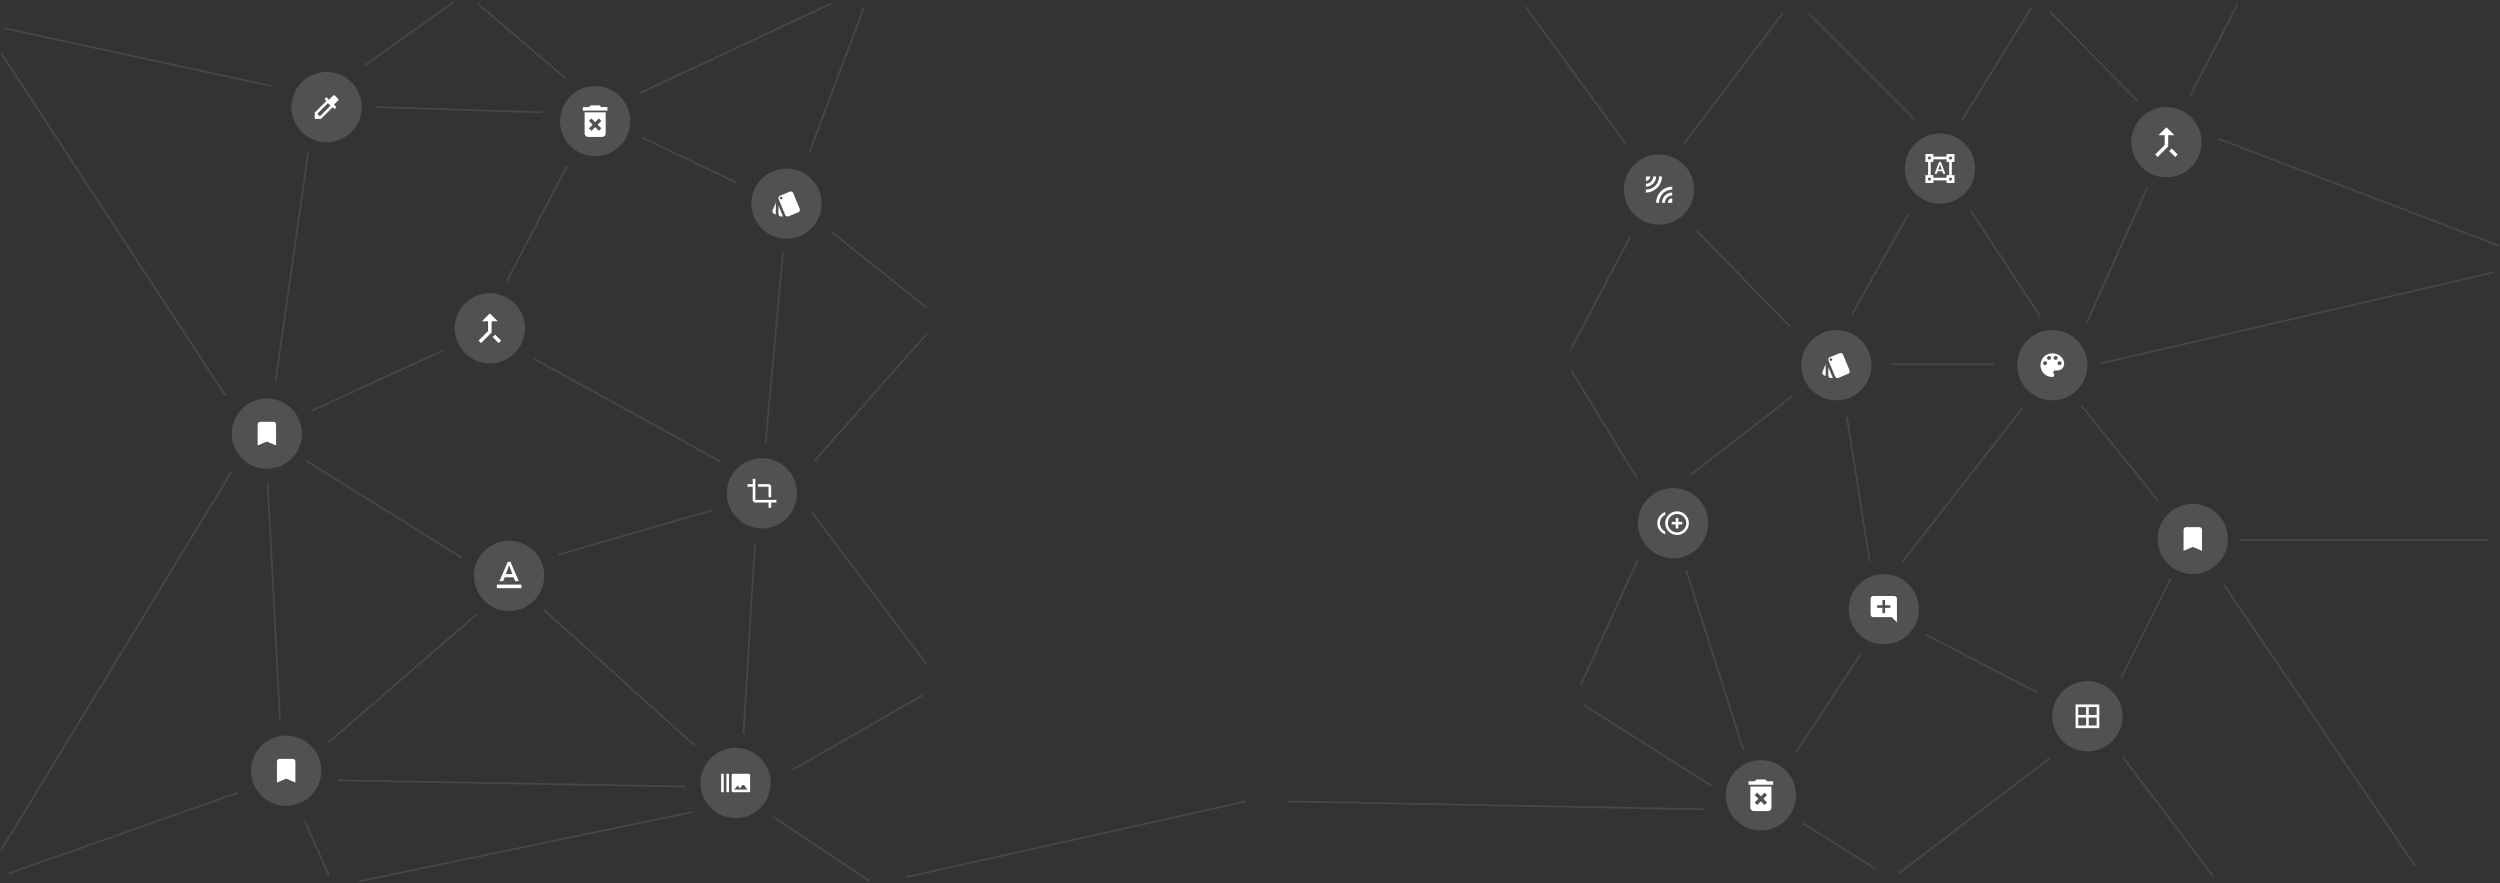 <svg width="1424" height="503" viewBox="0 0 1424 503" fill="none" xmlns="http://www.w3.org/2000/svg">
<rect x="0" y="0" width="1424" height="503" fill="#333333" stroke="none"/>
<path d="M963 270.5L1021 225.5" stroke="white" stroke-opacity="0.1"/>
<path d="M1097 361.5L1160.5 394.5" stroke="white" stroke-opacity="0.1"/>
<path d="M1208 386.5L1236.5 329.5" stroke="white" stroke-opacity="0.1"/>
<path d="M1229.5 285.5L1185.5 231" stroke="white" stroke-opacity="0.1"/>
<path d="M1083.5 320L1152 232.5" stroke="white" stroke-opacity="0.1"/>
<path d="M1065 320L1052 237.5" stroke="white" stroke-opacity="0.1"/>
<path d="M1077.5 207.5H1136" stroke="white" stroke-opacity="0.1"/>
<path d="M1055 179L1087 122" stroke="white" stroke-opacity="0.1"/>
<path d="M1162 180L1122.5 120" stroke="white" stroke-opacity="0.1"/>
<path d="M1188.5 184L1223 107" stroke="white" stroke-opacity="0.1"/>
<path d="M1019.5 186L966.5 131.5" stroke="white" stroke-opacity="0.1"/>
<path d="M1209 431L1260.5 499" stroke="white" stroke-opacity="0.1"/>
<path d="M1276 307.5H1417" stroke="white" stroke-opacity="0.1"/>
<path d="M1196.5 207L1421 155" stroke="white" stroke-opacity="0.1"/>
<path d="M1263.5 79L1423.5 140" stroke="white" stroke-opacity="0.1"/>
<path d="M959.5 81.5L1015.5 7.5" stroke="white" stroke-opacity="0.1"/>
<path d="M1090.5 68L1030 7.5" stroke="white" stroke-opacity="0.1"/>
<path d="M1117.5 68.5L1157 4.5" stroke="white" stroke-opacity="0.1"/>
<path d="M1217.5 57.5L1167.5 6.5" stroke="white" stroke-opacity="0.1"/>
<path d="M1247.5 54.5L1274.5 2.5" stroke="white" stroke-opacity="0.1"/>
<path d="M1168 431.5L1081.5 497.5" stroke="white" stroke-opacity="0.1"/>
<path d="M1027 469L1068.5 495" stroke="white" stroke-opacity="0.1"/>
<path d="M173.5 467.5L187.5 499" stroke="white" stroke-opacity="0.1"/>
<path d="M394.5 462.5L204.5 502" stroke="white" stroke-opacity="0.1"/>
<path d="M451.5 438.5L525.5 396" stroke="white" stroke-opacity="0.1"/>
<path d="M462.5 292L528 378.5" stroke="white" stroke-opacity="0.1"/>
<path d="M463.5 263L528.5 189.5" stroke="white" stroke-opacity="0.1"/>
<path d="M473.5 132L527.5 175" stroke="white" stroke-opacity="0.1"/>
<path d="M364.5 53L473.5 2" stroke="white" stroke-opacity="0.1"/>
<path d="M322 44.5L272 2" stroke="white" stroke-opacity="0.1"/>
<path d="M207.5 37.5L258.5 1" stroke="white" stroke-opacity="0.1"/>
<path d="M440 465L495.5 502" stroke="white" stroke-opacity="0.1"/>
<path d="M516.5 499.5L709.5 456.5" stroke="white" stroke-opacity="0.1"/>
<path d="M733.5 456.5L971 461" stroke="white" stroke-opacity="0.1"/>
<path d="M975.5 448L902 401.5" stroke="white" stroke-opacity="0.1"/>
<path d="M933 318.5L900.5 390" stroke="white" stroke-opacity="0.1"/>
<path d="M932.5 272.5L895 211" stroke="white" stroke-opacity="0.1"/>
<path d="M928.5 135L895 198.5" stroke="white" stroke-opacity="0.1"/>
<path d="M926.5 82.5L869 4" stroke="white" stroke-opacity="0.1"/>
<circle cx="1003" cy="453" r="20" fill="white" fill-opacity="0.15"/>
<path d="M997 460C997 461.1 997.9 462 999 462H1007C1008.1 462 1009 461.1 1009 460V448H997V460ZM999.46 452.88L1000.87 451.47L1003 453.59L1005.12 451.47L1006.53 452.88L1004.41 455L1006.53 457.12L1005.12 458.53L1003 456.41L1000.88 458.53L999.47 457.12L1001.59 455L999.46 452.88ZM1006.5 445L1005.5 444H1000.5L999.5 445H996V447H1010V445H1006.5Z" fill="white"/>
<circle cx="339" cy="69" r="20" fill="white" fill-opacity="0.15"/>
<path d="M333 76C333 77.1 333.9 78 335 78H343C344.1 78 345 77.1 345 76V64H333V76ZM335.46 68.88L336.87 67.47L339 69.59L341.12 67.47L342.53 68.88L340.41 71L342.53 73.12L341.12 74.53L339 72.41L336.88 74.53L335.47 73.12L337.59 71L335.46 68.88ZM342.5 61L341.5 60H336.5L335.5 61H332V63H346V61H342.5Z" fill="white"/>
<circle cx="1234" cy="81" r="20" fill="white" fill-opacity="0.15"/>
<path d="M1239 89.41L1240.41 88L1237 84.59L1235.59 86L1239 89.41ZM1229.5 77H1233V82.59L1227.59 88L1229 89.41L1235 83.41V77H1238.5L1234 72.5L1229.5 77Z" fill="white"/>
<circle cx="279" cy="187" r="20" fill="white" fill-opacity="0.15"/>
<path d="M284 195.41L285.41 194L282 190.59L280.59 192L284 195.41ZM274.5 183H278V188.59L272.59 194L274 195.41L280 189.41V183H283.5L279 178.5L274.5 183Z" fill="white"/>
<circle cx="434" cy="281" r="20" fill="white" fill-opacity="0.15"/>
<path d="M437.75 283.25H439.25V277.25C439.25 276.425 438.575 275.75 437.75 275.75H431.75V277.25H437.75V283.25ZM430.25 284.75V272.75H428.75V275.75H425.75V277.25H428.75V284.75C428.75 285.575 429.425 286.25 430.25 286.25H437.75V289.25H439.25V286.25H442.25V284.75H430.25Z" fill="white"/>
<circle cx="186" cy="61" r="20" fill="white" fill-opacity="0.15"/>
<path d="M192.532 56.222L190.778 54.467C190.485 54.175 190.012 54.175 189.72 54.467L187.38 56.807L185.932 55.375L184.875 56.432L185.94 57.497L179.25 64.187V67.75H182.812L189.503 61.06L190.568 62.125L191.625 61.067L190.185 59.627L192.525 57.287C192.825 56.987 192.825 56.515 192.532 56.222ZM182.19 66.25L180.75 64.81L186.795 58.765L188.235 60.205L182.19 66.25Z" fill="white"/>
<circle cx="290" cy="328" r="20" fill="white" fill-opacity="0.15"/>
<path d="M283 333V335H297V333H283ZM287.5 328.8H292.5L293.4 331H295.5L290.75 320H289.25L284.5 331H286.6L287.5 328.8ZM290 321.98L291.87 327H288.13L290 321.98Z" fill="white"/>
<circle cx="953" cy="298" r="20" fill="white" fill-opacity="0.15"/>
<path d="M956 295H954.5V297.25H952.25V298.75H954.5V301H956V298.75H958.25V297.25H956V295ZM945.5 298C945.5 295.908 946.73 294.1 948.508 293.26V291.64C945.89 292.57 944 295.067 944 298C944 300.932 945.89 303.43 948.508 304.36V302.74C946.73 301.9 945.5 300.092 945.5 298ZM955.25 291.25C951.53 291.25 948.5 294.28 948.5 298C948.5 301.72 951.53 304.75 955.25 304.75C958.97 304.75 962 301.72 962 298C962 294.28 958.97 291.25 955.25 291.25ZM955.25 303.25C952.355 303.25 950 300.895 950 298C950 295.105 952.355 292.75 955.25 292.75C958.145 292.75 960.5 295.105 960.5 298C960.5 300.895 958.145 303.25 955.25 303.25Z" fill="white"/>
<circle cx="1046" cy="208" r="20" fill="white" fill-opacity="0.15"/>
<path d="M1038.9 213.737L1039.9 214.157V207.385L1038.08 211.78C1037.77 212.545 1038.14 213.422 1038.9 213.737ZM1053.52 210.962L1049.8 201.985C1049.57 201.423 1049.02 201.077 1048.45 201.062C1048.25 201.062 1048.05 201.093 1047.85 201.175L1042.33 203.462C1041.76 203.695 1041.42 204.235 1041.4 204.812C1041.4 205.015 1041.43 205.218 1041.52 205.413L1045.24 214.39C1045.47 214.96 1046.02 215.305 1046.61 215.312C1046.8 215.312 1047 215.275 1047.19 215.2L1052.71 212.912C1053.47 212.597 1053.84 211.72 1053.52 210.962ZM1042.91 205.562C1042.5 205.562 1042.16 205.225 1042.16 204.812C1042.16 204.4 1042.5 204.062 1042.91 204.062C1043.32 204.062 1043.66 204.4 1043.66 204.812C1043.66 205.225 1043.32 205.562 1042.91 205.562ZM1041.41 213.812C1041.41 214.637 1042.09 215.312 1042.91 215.312H1044L1041.41 209.057V213.812Z" fill="white"/>
<circle cx="448" cy="116" r="20" fill="white" fill-opacity="0.15"/>
<path d="M440.897 121.737L441.902 122.157V115.385L440.08 119.78C439.772 120.545 440.14 121.422 440.897 121.737ZM455.522 118.962L451.802 109.985C451.57 109.423 451.022 109.077 450.445 109.062C450.25 109.062 450.047 109.093 449.852 109.175L444.325 111.462C443.762 111.695 443.417 112.235 443.402 112.812C443.395 113.015 443.432 113.218 443.515 113.413L447.235 122.39C447.467 122.96 448.022 123.305 448.607 123.312C448.802 123.312 448.997 123.275 449.185 123.2L454.705 120.912C455.47 120.597 455.837 119.72 455.522 118.962ZM444.91 113.562C444.497 113.562 444.16 113.225 444.16 112.812C444.16 112.4 444.497 112.062 444.91 112.062C445.322 112.062 445.66 112.4 445.66 112.812C445.66 113.225 445.322 113.562 444.91 113.562ZM443.41 121.812C443.41 122.637 444.085 123.312 444.91 123.312H445.997L443.41 117.057V121.812Z" fill="white"/>
<circle cx="945" cy="108" r="20" fill="white" fill-opacity="0.15"/>
<path d="M940 100.5H937.5V103C938.883 103 940 101.883 940 100.5ZM946.667 100.5H945C945 104.642 941.642 108 937.5 108V109.667C942.567 109.667 946.667 105.558 946.667 100.5ZM943.333 100.5H941.667C941.667 102.8 939.8 104.667 937.5 104.667V106.333C940.725 106.333 943.333 103.725 943.333 100.5ZM943.333 115.5H945C945 111.358 948.358 108 952.5 108V106.333C947.442 106.333 943.333 110.442 943.333 115.5ZM950 115.5H952.5V113C951.117 113 950 114.117 950 115.5ZM946.667 115.5H948.333C948.333 113.2 950.2 111.333 952.5 111.333V109.667C949.275 109.667 946.667 112.275 946.667 115.5Z" fill="white"/>
<circle cx="1105" cy="96" r="20" fill="white" fill-opacity="0.15"/>
<path d="M1113.25 92.25V87.75H1108.75V89.25H1101.25V87.75H1096.75V92.25H1098.25V99.75H1096.75V104.25H1101.25V102.75H1108.75V104.25H1113.25V99.75H1111.75V92.25H1113.25ZM1098.25 89.25H1099.75V90.75H1098.25V89.25ZM1099.75 102.75H1098.25V101.25H1099.75V102.75ZM1108.75 101.25H1101.25V99.75H1099.75V92.25H1101.25V90.75H1108.75V92.25H1110.25V99.75H1108.75V101.25ZM1111.75 102.75H1110.25V101.25H1111.75V102.75ZM1110.25 90.75V89.25H1111.75V90.75H1110.25ZM1106.3 97.5H1103.68L1103.13 99H1101.92L1104.47 92.25H1105.52L1108.08 99H1106.85L1106.3 97.5ZM1104.02 96.555H1105.98L1105 93.683L1104.02 96.555Z" fill="white"/>
<circle cx="1073" cy="347" r="20" fill="white" fill-opacity="0.15"/>
<path d="M1080.49 341C1080.49 340.175 1079.83 339.5 1079 339.5H1067C1066.18 339.5 1065.5 340.175 1065.5 341V350C1065.5 350.825 1066.18 351.5 1067 351.5H1077.5L1080.5 354.5L1080.49 341ZM1076.75 346.25H1073.75V349.25H1072.25V346.25H1069.25V344.75H1072.25V341.75H1073.75V344.75H1076.75V346.25Z" fill="white"/>
<circle cx="1189" cy="408" r="20" fill="white" fill-opacity="0.15"/>
<path d="M1182.25 401.25V414.75H1195.75V401.25H1182.25ZM1188.25 413.25H1183.75V408.75H1188.25V413.25ZM1188.25 407.25H1183.75V402.75H1188.25V407.25ZM1194.25 413.25H1189.75V408.75H1194.25V413.25ZM1194.25 407.25H1189.75V402.75H1194.25V407.25Z" fill="white"/>
<circle cx="1249" cy="307" r="20" fill="white" fill-opacity="0.15"/>
<path d="M1252.75 300.25H1245.25C1244.42 300.25 1243.76 300.925 1243.76 301.75L1243.75 313.75L1249 311.5L1254.25 313.75V301.75C1254.25 300.925 1253.57 300.25 1252.75 300.25Z" fill="white"/>
<circle cx="152" cy="247" r="20" fill="white" fill-opacity="0.15"/>
<path d="M155.75 240.25H148.25C147.425 240.25 146.758 240.925 146.758 241.75L146.75 253.75L152 251.5L157.25 253.75V241.75C157.25 240.925 156.575 240.25 155.75 240.25Z" fill="white"/>
<circle cx="163" cy="439" r="20" fill="white" fill-opacity="0.15"/>
<path d="M166.75 432.25H159.25C158.425 432.25 157.758 432.925 157.758 433.75L157.75 445.75L163 443.5L168.25 445.75V433.75C168.25 432.925 167.575 432.25 166.75 432.25Z" fill="white"/>
<circle cx="419" cy="446" r="20" fill="white" fill-opacity="0.15"/>
<path d="M410.75 440.75H412.25V451.25H410.75V440.75ZM413.75 440.75H415.25V451.25H413.75V440.75ZM426.5 440.75H417.5C417.088 440.75 416.75 441.087 416.75 441.5V450.5C416.75 450.913 417.088 451.25 417.5 451.25H426.5C426.913 451.25 427.25 450.913 427.25 450.5V441.5C427.25 441.087 426.913 440.75 426.5 440.75ZM418.25 449.75L420.125 447.388L421.467 449L423.343 446.585L425.75 449.75H418.25Z" fill="white"/>
<circle cx="1169" cy="208" r="20" fill="white" fill-opacity="0.15"/>
<path d="M1169 201.25C1165.27 201.25 1162.25 204.273 1162.25 208C1162.25 211.727 1165.27 214.75 1169 214.75C1169.62 214.75 1170.12 214.248 1170.12 213.625C1170.12 213.333 1170.01 213.07 1169.83 212.868C1169.66 212.672 1169.55 212.41 1169.55 212.125C1169.55 211.502 1170.05 211 1170.67 211H1172C1174.07 211 1175.75 209.32 1175.75 207.25C1175.75 203.935 1172.73 201.25 1169 201.25ZM1164.88 208C1164.25 208 1163.75 207.497 1163.75 206.875C1163.75 206.253 1164.25 205.75 1164.88 205.75C1165.5 205.75 1166 206.253 1166 206.875C1166 207.497 1165.5 208 1164.88 208ZM1167.12 205C1166.5 205 1166 204.497 1166 203.875C1166 203.253 1166.5 202.75 1167.12 202.75C1167.75 202.75 1168.25 203.253 1168.25 203.875C1168.25 204.497 1167.75 205 1167.12 205ZM1170.88 205C1170.25 205 1169.75 204.497 1169.75 203.875C1169.75 203.253 1170.25 202.75 1170.88 202.75C1171.5 202.75 1172 203.253 1172 203.875C1172 204.497 1171.5 205 1170.88 205ZM1173.12 208C1172.5 208 1172 207.497 1172 206.875C1172 206.253 1172.5 205.75 1173.12 205.75C1173.75 205.75 1174.25 206.253 1174.25 206.875C1174.25 207.497 1173.75 208 1173.12 208Z" fill="white"/>
<path d="M187 423L272 349.5" stroke="white" stroke-opacity="0.1"/>
<path d="M395.5 424.5L310 347.5" stroke="white" stroke-opacity="0.1"/>
<path d="M318 316L406 290.5" stroke="white" stroke-opacity="0.1"/>
<path d="M410.5 263L304.5 204.5" stroke="white" stroke-opacity="0.1"/>
<path d="M177.5 234L252.5 199.5" stroke="white" stroke-opacity="0.1"/>
<path d="M263.5 318L174.5 262.5" stroke="white" stroke-opacity="0.1"/>
<path d="M159.5 410.5L152.5 275.5" stroke="white" stroke-opacity="0.1"/>
<path d="M192.5 444.5L390.5 448" stroke="white" stroke-opacity="0.1"/>
<path d="M423.5 418L430 310" stroke="white" stroke-opacity="0.1"/>
<path d="M436 253L446 143.5" stroke="white" stroke-opacity="0.1"/>
<path d="M419.5 104L366 78.5" stroke="white" stroke-opacity="0.1"/>
<path d="M288.5 160.5L323 94.5" stroke="white" stroke-opacity="0.1"/>
<path d="M309 64L214 61" stroke="white" stroke-opacity="0.1"/>
<path d="M175.5 87L157 217" stroke="white" stroke-opacity="0.1"/>
<path d="M135.5 451.5L5 497.5" stroke="white" stroke-opacity="0.1"/>
<path d="M132 268.5L0.5 484.5" stroke="white" stroke-opacity="0.1"/>
<path d="M128.5 225.5L0.5 30" stroke="white" stroke-opacity="0.1"/>
<path d="M154.5 49L2 16" stroke="white" stroke-opacity="0.1"/>
<path d="M1023 428.5L1059.5 373" stroke="white" stroke-opacity="0.1"/>
<path d="M993 427L960.5 325" stroke="white" stroke-opacity="0.1"/>
<path d="M1267 333.5L1375.5 493" stroke="white" stroke-opacity="0.1"/>
<path d="M461 87L492 4.5" stroke="white" stroke-opacity="0.1"/>
</svg>

